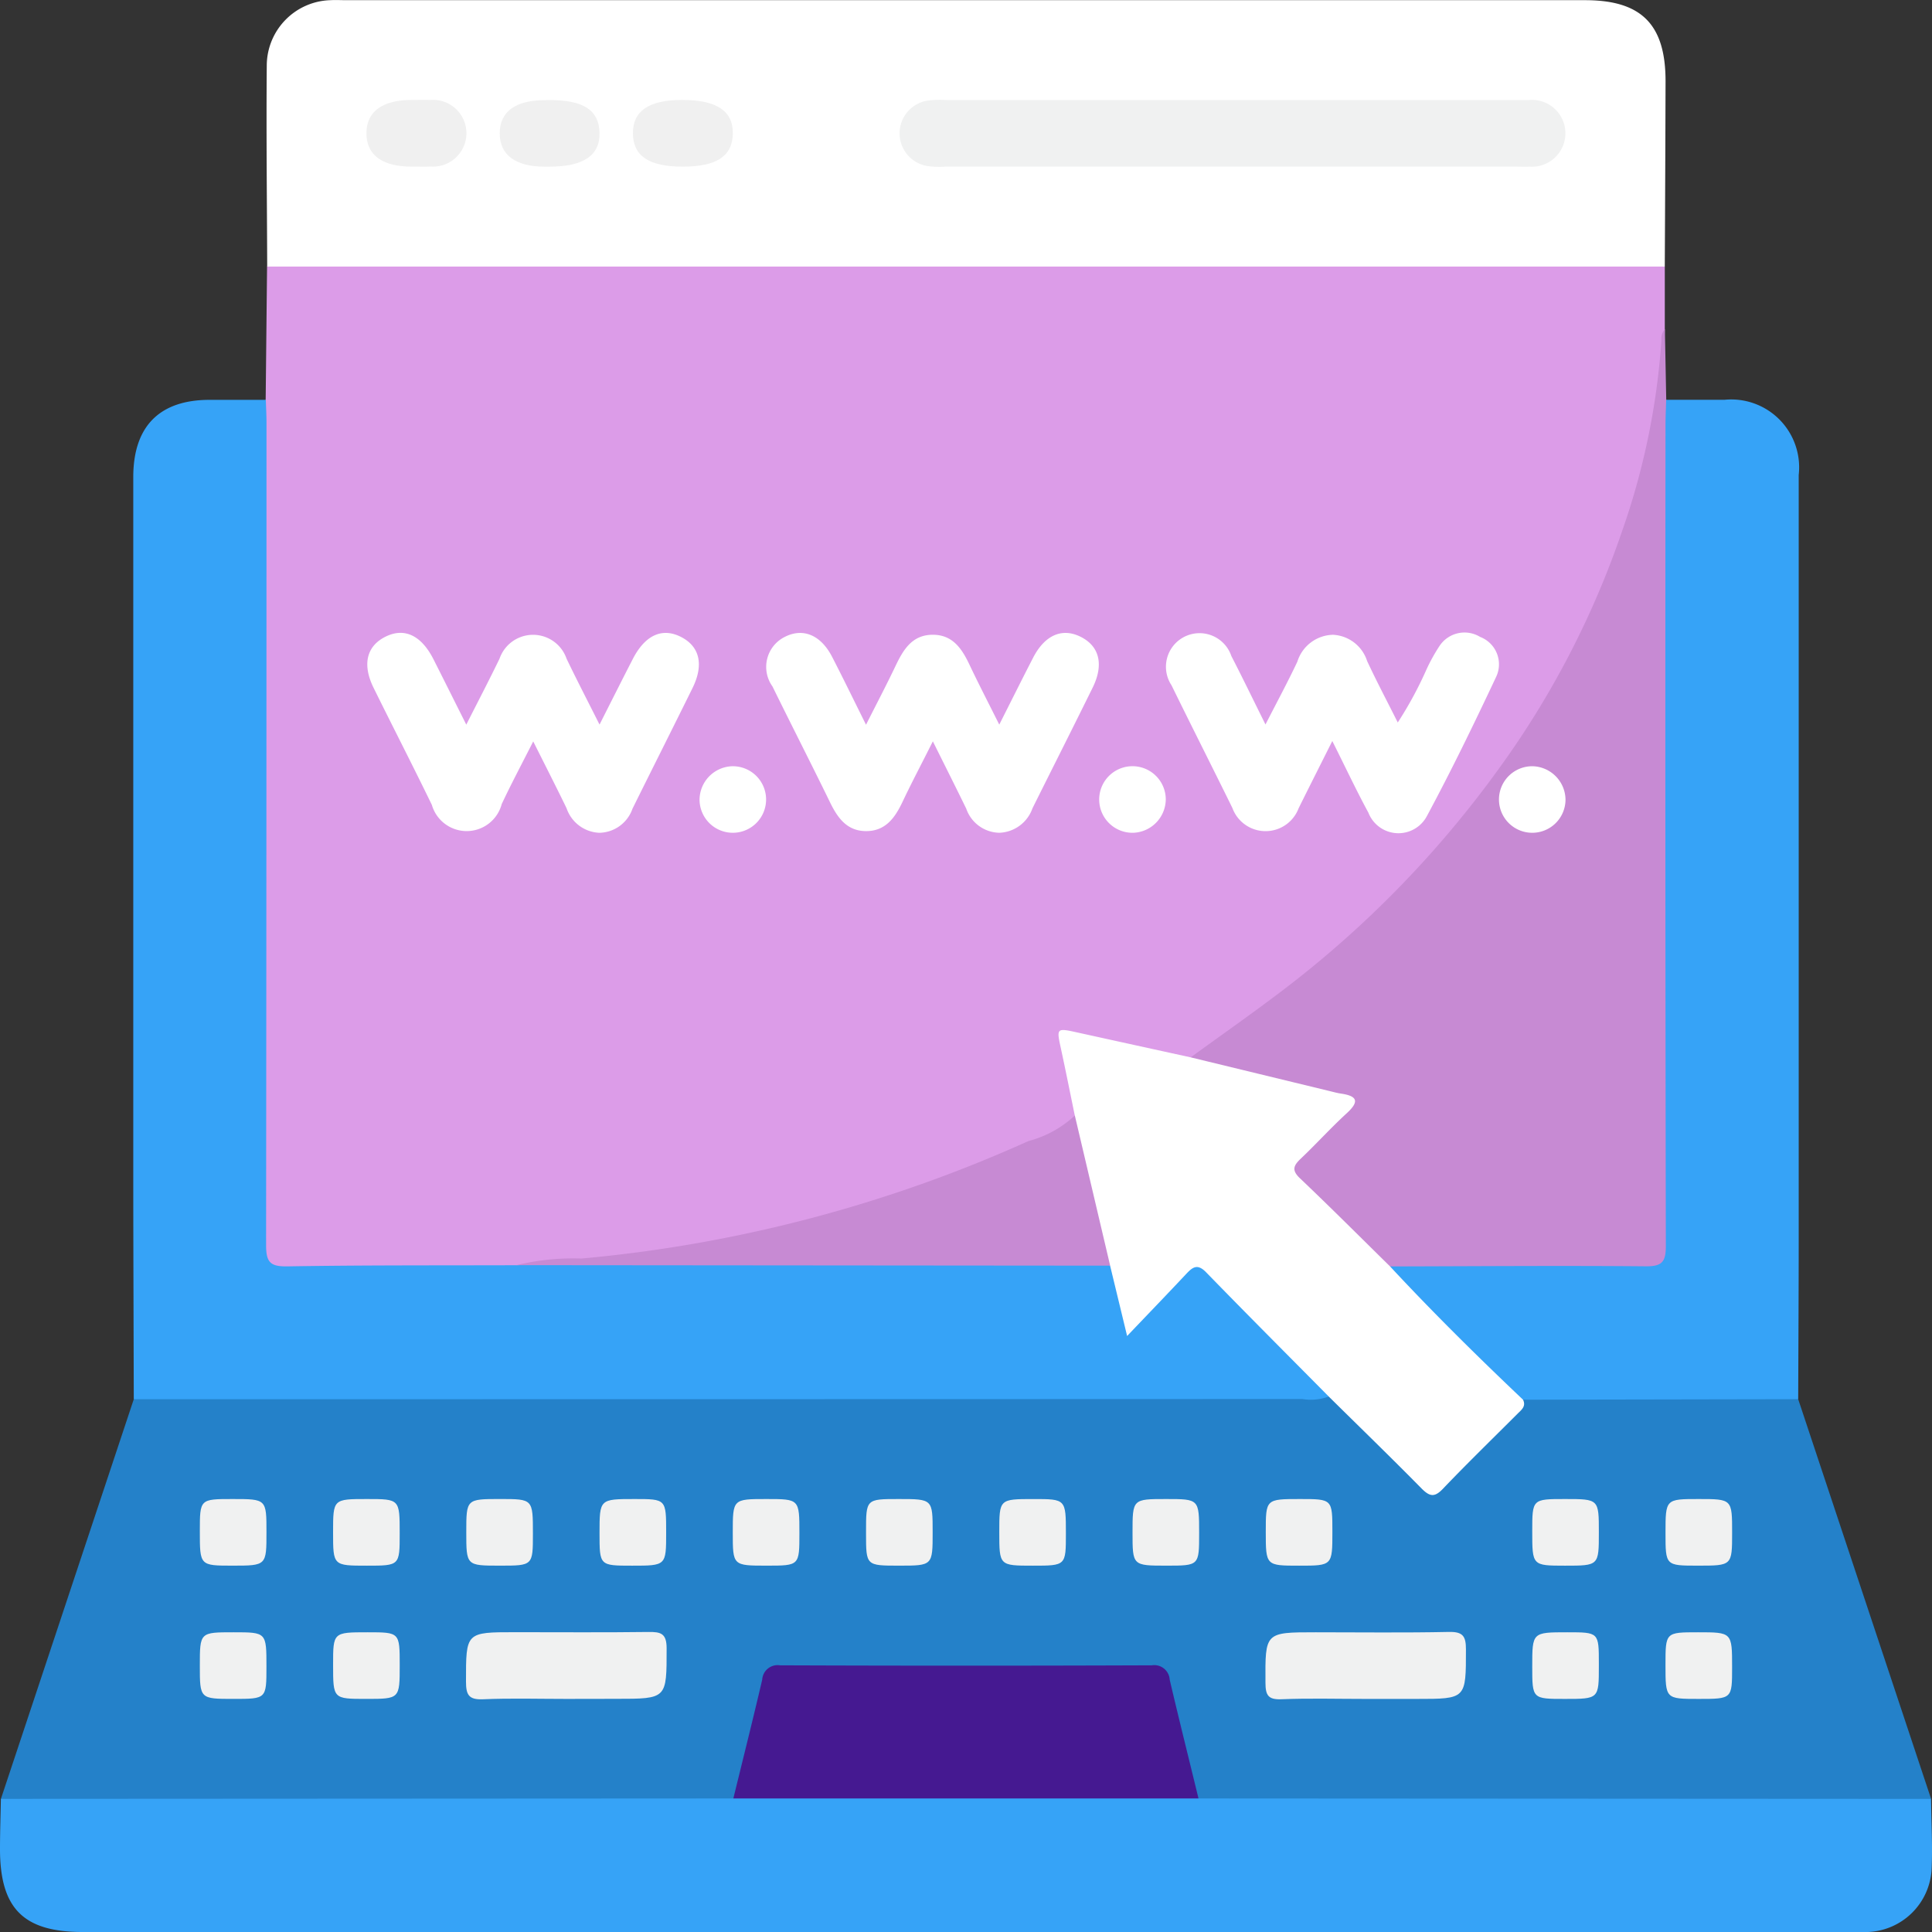 <svg xmlns="http://www.w3.org/2000/svg" width="87.505" height="87.513" viewBox="0 0 87.505 87.513">
  <rect x="0" y="0" width="87.505" height="87.513" fill="#333333" stroke="none"/>
  <g id="Grupo_71698" data-name="Grupo 71698" transform="translate(0)">
    <path id="Trazado_106010" data-name="Trazado 106010" d="M523.969,324.608q0,1.418,0,2.837a29.712,29.712,0,0,1-1.29,7.855,41.528,41.528,0,0,1-6.86,13.315,49.987,49.987,0,0,1-12.972,11.756,1.682,1.682,0,0,1-.418.213,31.085,31.085,0,0,1-4.576-.916c-1.135-.207-1.114-.236-.861.9a6.639,6.639,0,0,1,.386,2.572c-.214.52-.7.7-1.155.9a64.469,64.469,0,0,1-19.573,5.563c-1.647.2-3.311.206-4.947.5-3.392.138-6.784.064-10.175.041-.917-.006-1.128-.282-1.19-1.216-.017-.251-.012-.5-.012-.754q0-17.951,0-35.9a2.475,2.475,0,0,1,.273-1.638l.063-6.035c.511-.442,1.135-.3,1.717-.3q14.189-.014,28.379-.006,15.745,0,31.491.006C522.834,324.306,523.458,324.166,523.969,324.608Z" transform="translate(-448.566 -312.535)" fill="#dc9ce8"/>
    <path id="Trazado_106011" data-name="Trazado 106011" d="M479.627,596.625l6.018,18.1a1.584,1.584,0,0,1-1.243.3q-15.345.012-30.69,0a2.731,2.731,0,0,1-1.11-.15c-.464-.263-.535-.748-.654-1.2-.328-1.243-.646-2.489-.937-3.741a1.111,1.111,0,0,0-1.255-.974q-7.808.017-15.616,0a1.154,1.154,0,0,0-1.3,1.041c-.287,1.253-.6,2.5-.936,3.741a1.614,1.614,0,0,1-.616,1.122,3.33,3.33,0,0,1-1.393.162q-15.072,0-30.145,0c-.521,0-1.079.11-1.526-.3l6.017-18.1c.51-.441,1.133-.3,1.715-.305q17.938-.012,35.876-.005c5.367,0,10.734-.015,16.1.008a1.491,1.491,0,0,1,1.308.59q1.458,1.469,2.925,2.927c.892.89.9.9,1.754.029,1.013-1.026,2.073-2.006,3.032-3.085a1.129,1.129,0,0,1,.625-.4c3.729-.145,7.458-.044,11.186-.054A1.139,1.139,0,0,1,479.627,596.625Z" transform="translate(-398.182 -533.251)" fill="#2481c9"/>
    <path id="Trazado_106012" data-name="Trazado 106012" d="M525.345,274.057h-63.3c-.01-3.047-.046-6.094-.019-9.14a2.97,2.97,0,0,1,2.875-2.925c.251-.014.5,0,.754,0h56.08c2.557,0,3.649,1.1,3.645,3.683Q525.368,269.864,525.345,274.057Z" transform="translate(-449.943 -261.984)" fill="#fff"/>
    <path id="Trazado_106013" data-name="Trazado 106013" d="M484.146,403.144a2.352,2.352,0,0,1-1.2.112q-26.461.01-52.923.009c-.008-3.393-.022-6.787-.023-10.181q0-15.791,0-31.583c0-2.3,1.188-3.5,3.458-3.5q1.273,0,2.546,0c.01.345.03.69.03,1.035q0,18.62-.018,37.241c0,.782.18.984.968.971,3.456-.058,6.912-.041,10.369-.052,2.125-.078,4.248-.261,6.374-.268,6.4-.02,12.793-.009,19.19-.006a5.223,5.223,0,0,1,1.028.064c.53.108.641.545.738.978.122.55.228,1.1.417,1.735a26.279,26.279,0,0,0,2.106-2.01c.848-.8,1.127-.814,1.956,0q2.276,2.245,4.519,4.524C483.922,402.464,484.3,402.677,484.146,403.144Z" transform="translate(-423.964 -339.891)" fill="#36a3f7"/>
    <path id="Trazado_106014" data-name="Trazado 106014" d="M398.05,692.675l33.175-.018a1.757,1.757,0,0,1,1.255-.286q9.281-.009,18.562,0a1.757,1.757,0,0,1,1.255.286l33.175.019c.012,1.067.073,2.136.025,3.2a3.009,3.009,0,0,1-2.88,2.829c-.282.016-.565,0-.848,0H401.753c-2.686,0-3.748-1.068-3.743-3.777C398.011,694.18,398.036,693.427,398.05,692.675Z" transform="translate(-398.01 -611.2)" fill="#36a3f7"/>
    <path id="Trazado_106015" data-name="Trazado 106015" d="M683.986,374.019c1.362-.99,2.742-1.957,4.083-2.973a47.542,47.542,0,0,0,9.863-10.087,40.628,40.628,0,0,0,5.6-10.8,32.728,32.728,0,0,0,1.771-8.6.687.687,0,0,1,.157-.523q.031,1.6.062,3.2a1.839,1.839,0,0,1,.273,1.26q.008,18.312,0,36.625c0,1.432-.208,1.645-1.639,1.642-3.577-.009-7.155.067-10.728-.039a1.649,1.649,0,0,1-1.067-.528c-1.162-1.139-2.3-2.3-3.457-3.444a.863.863,0,0,1-.011-1.434q.846-.811,1.657-1.66c.557-.583.527-.7-.244-.869-1.739-.391-3.47-.818-5.211-1.2C684.687,374.5,684.19,374.525,683.986,374.019Z" transform="translate(-630.054 -326.131)" fill="#c78ad3"/>
    <path id="Trazado_106016" data-name="Trazado 106016" d="M731.83,397.25c3.86-.008,7.719-.04,11.578-.006.754.007.913-.21.912-.931q-.033-18.594-.015-37.187c0-.376.02-.752.03-1.128.88,0,1.76,0,2.64,0a3.075,3.075,0,0,1,3.363,3.406q0,17.253,0,34.506c0,2.451-.015,4.9-.023,7.353l-12.463.023c-.368.036-.567-.235-.785-.45q-2.408-2.391-4.8-4.8C732.054,397.82,731.781,397.621,731.83,397.25Z" transform="translate(-668.87 -339.89)" fill="#36a3f7"/>
    <path id="Trazado_106017" data-name="Trazado 106017" d="M667.249,520.055c1.936,2.083,3.959,4.079,6.022,6.037.147.3-.07.457-.246.632-1.13,1.13-2.276,2.244-3.381,3.4-.38.4-.6.36-.971-.014-1.383-1.405-2.8-2.777-4.2-4.161-1.856-1.875-3.721-3.741-5.56-5.633-.4-.409-.62-.217-.908.09-.835.89-1.682,1.769-2.666,2.8l-.77-3.183a1.42,1.42,0,0,1-.461-.89c-.342-1.578-.7-3.154-1.1-4.718a4.8,4.8,0,0,1-.038-1.193c-.207-1-.407-2.009-.624-3.01-.21-.968-.219-.965.782-.744q2.546.561,5.093,1.118l6.265,1.52c.182.044.363.095.547.122.759.112.816.373.25.892-.714.655-1.367,1.377-2.07,2.045-.321.305-.444.517-.053.89C664.542,517.369,665.89,518.719,667.249,520.055Z" transform="translate(-604.289 -462.695)" fill="#fff"/>
    <path id="Trazado_106018" data-name="Trazado 106018" d="M490.689,418.125c.561-1.108,1.049-2.042,1.507-2.99a1.606,1.606,0,0,1,3.034,0c.454.95.941,1.884,1.494,2.987.55-1.086,1.02-2.024,1.5-2.957.553-1.083,1.317-1.442,2.164-1.026.868.427,1.075,1.258.55,2.324-.9,1.826-1.818,3.644-2.721,5.469a1.62,1.62,0,0,1-1.5,1.091,1.64,1.64,0,0,1-1.487-1.115c-.463-.954-.946-1.9-1.509-3.024-.524,1.036-1,1.927-1.428,2.841a1.641,1.641,0,0,1-3.163.035c-.861-1.775-1.764-3.529-2.638-5.3-.525-1.063-.318-1.9.547-2.323.849-.417,1.612-.058,2.163,1.025C489.667,416.081,490.127,417.005,490.689,418.125Z" transform="translate(-469.57 -385.304)" fill="#fff"/>
    <path id="Trazado_106019" data-name="Trazado 106019" d="M586.659,418.136c.5-.99.931-1.809,1.328-2.644.35-.736.746-1.422,1.679-1.431s1.35.653,1.7,1.4c.4.842.827,1.667,1.328,2.67.56-1.108,1.039-2.073,1.533-3.03.522-1.013,1.294-1.358,2.119-.964.88.419,1.1,1.258.579,2.317-.9,1.826-1.819,3.644-2.727,5.467a1.654,1.654,0,0,1-1.5,1.108,1.619,1.619,0,0,1-1.5-1.093c-.466-.956-.944-1.906-1.512-3.048-.5,1-.958,1.863-1.375,2.744-.341.721-.772,1.326-1.653,1.322s-1.3-.623-1.645-1.337c-.851-1.745-1.736-3.473-2.591-5.216a1.518,1.518,0,0,1,.567-2.248c.823-.415,1.627-.081,2.138.915C585.622,416.028,586.094,417,586.659,418.136Z" transform="translate(-547.435 -385.311)" fill="#fff"/>
    <path id="Trazado_106020" data-name="Trazado 106020" d="M685.654,418.824c-.574,1.146-1.054,2.094-1.526,3.047a1.6,1.6,0,0,1-3-.017c-.912-1.854-1.848-3.7-2.755-5.553a1.521,1.521,0,1,1,2.709-1.326c.5.968.974,1.95,1.546,3.1.531-1.04,1.012-1.93,1.443-2.844a1.73,1.73,0,0,1,1.618-1.219,1.711,1.711,0,0,1,1.542,1.188c.422.907.891,1.793,1.388,2.785a17.192,17.192,0,0,0,1.3-2.4,8.023,8.023,0,0,1,.59-1.065,1.356,1.356,0,0,1,1.841-.411,1.327,1.327,0,0,1,.723,1.813c-1,2.126-2.026,4.24-3.138,6.308a1.459,1.459,0,0,1-2.645-.159C686.745,421.068,686.258,420.027,685.654,418.824Z" transform="translate(-625.311 -385.261)" fill="#fff"/>
    <path id="Trazado_106021" data-name="Trazado 106021" d="M547.307,529.891l1.6,6.8-26.892-.023a10.923,10.923,0,0,1,2.947-.3,63.043,63.043,0,0,0,20.246-5.322A4.892,4.892,0,0,0,547.307,529.891Z" transform="translate(-498.625 -479.366)" fill="#c78ad3"/>
    <path id="Trazado_106022" data-name="Trazado 106022" d="M663.538,449.014a1.508,1.508,0,1,1,1.482-1.509A1.53,1.53,0,0,1,663.538,449.014Z" transform="translate(-612.219 -411.295)" fill="#fff"/>
    <path id="Trazado_106023" data-name="Trazado 106023" d="M567.48,446.006a1.507,1.507,0,1,1-1.469,1.52A1.53,1.53,0,0,1,567.48,446.006Z" transform="translate(-534.327 -411.301)" fill="#fff"/>
    <path id="Trazado_106024" data-name="Trazado 106024" d="M595.2,667.959H574.132c.438-1.792.888-3.582,1.307-5.378a.7.7,0,0,1,.809-.652q8.42.032,16.839,0a.7.7,0,0,1,.809.652C594.316,664.378,594.766,666.167,595.2,667.959Z" transform="translate(-540.917 -586.503)" fill="#451991"/>
    <path id="Trazado_106025" data-name="Trazado 106025" d="M706.41,656.948c-1.257,0-2.516-.035-3.771.015-.605.024-.719-.186-.722-.746-.013-2.287-.032-2.287,2.277-2.287,2.012,0,4.024.027,6.034-.016.638-.013.77.2.769.794,0,2.24.018,2.24-2.23,2.24Z" transform="translate(-644.601 -580)" fill="#f0f1f1"/>
    <path id="Trazado_106026" data-name="Trazado 106026" d="M514.464,656.97c-1.257,0-2.516-.037-3.771.016-.643.027-.768-.2-.768-.8,0-2.238-.018-2.238,2.232-2.238,2.011,0,4.023.016,6.035-.01.561-.008.821.068.82.743,0,2.285.027,2.285-2.284,2.285Z" transform="translate(-488.819 -580.022)" fill="#f0f1f1"/>
    <path id="Trazado_106027" data-name="Trazado 106027" d="M446,623.465C446,622,446,622,447.482,622c1.536,0,1.536,0,1.536,1.505s0,1.512-1.529,1.512C446,625.017,446,625.017,446,623.465Z" transform="translate(-436.949 -554.105)" fill="#f0f1f1"/>
    <path id="Trazado_106028" data-name="Trazado 106028" d="M513.017,623.565c0,1.452,0,1.452-1.495,1.452-1.523,0-1.523,0-1.523-1.518,0-1.5,0-1.5,1.542-1.5C513.017,622,513.017,622,513.017,623.565Z" transform="translate(-488.88 -554.105)" fill="#f0f1f1"/>
    <path id="Trazado_106029" data-name="Trazado 106029" d="M545.017,623.518c0,1.5,0,1.5-1.542,1.5-1.476,0-1.476,0-1.476-1.471C542,622,542,622,543.589,622,545.017,622,545.017,622,545.017,623.518Z" transform="translate(-514.845 -554.105)" fill="#f0f1f1"/>
    <path id="Trazado_106030" data-name="Trazado 106030" d="M577.017,623.546c0,1.471,0,1.471-1.476,1.471-1.542,0-1.542,0-1.542-1.5C574,622,574,622,575.523,622,577.017,622,577.017,622,577.017,623.546Z" transform="translate(-540.81 -554.105)" fill="#f0f1f1"/>
    <path id="Trazado_106031" data-name="Trazado 106031" d="M607.477,622c1.54,0,1.54,0,1.54,1.5,0,1.517,0,1.517-1.524,1.517-1.493,0-1.493,0-1.493-1.453v-.094C606,622,606,622,607.477,622Z" transform="translate(-566.775 -554.105)" fill="#f0f1f1"/>
    <path id="Trazado_106032" data-name="Trazado 106032" d="M641.017,623.564c0,1.454,0,1.454-1.493,1.454-1.524,0-1.524,0-1.524-1.517,0-1.5,0-1.5,1.54-1.5C641.017,622,641.017,622,641.017,623.564Z" transform="translate(-592.74 -554.105)" fill="#f0f1f1"/>
    <path id="Trazado_106033" data-name="Trazado 106033" d="M673.017,623.548c0,1.469,0,1.469-1.477,1.469-1.54,0-1.54,0-1.54-1.5C670,622,670,622,671.524,622,673.017,622,673.017,622,673.017,623.548Z" transform="translate(-618.705 -554.105)" fill="#f0f1f1"/>
    <path id="Trazado_106034" data-name="Trazado 106034" d="M703.552,622c1.465,0,1.465,0,1.465,1.482,0,1.536,0,1.536-1.505,1.536s-1.512,0-1.512-1.529C702,622,702,622,703.552,622Z" transform="translate(-644.67 -554.105)" fill="#f0f1f1"/>
    <path id="Trazado_106035" data-name="Trazado 106035" d="M766,623.462C766,622,766,622,767.485,622c1.532,0,1.532,0,1.532,1.509s0,1.509-1.532,1.509C766,625.017,766,625.017,766,623.462Z" transform="translate(-696.601 -554.105)" fill="#f0f1f1"/>
    <path id="Trazado_106036" data-name="Trazado 106036" d="M799.47,625.017c-1.469,0-1.469,0-1.469-1.477,0-1.54,0-1.54,1.5-1.54,1.517,0,1.517,0,1.517,1.524C801.017,625.017,801.017,625.017,799.47,625.017Z" transform="translate(-722.566 -554.105)" fill="#f0f1f1"/>
    <path id="Trazado_106037" data-name="Trazado 106037" d="M449.017,655.556c0,1.461,0,1.461-1.485,1.461-1.532,0-1.532,0-1.532-1.509S446,654,447.532,654C449.017,654,449.017,654,449.017,655.556Z" transform="translate(-436.949 -580.07)" fill="#f0f1f1"/>
    <path id="Trazado_106038" data-name="Trazado 106038" d="M479.564,654c1.454,0,1.454,0,1.454,1.493,0,1.524,0,1.524-1.517,1.524-1.5,0-1.5,0-1.5-1.54C478,654,478,654,479.564,654Z" transform="translate(-462.914 -580.07)" fill="#f0f1f1"/>
    <path id="Trazado_106039" data-name="Trazado 106039" d="M767.477,657.018c-1.477,0-1.477,0-1.477-1.469C766,654,766,654,767.587,654c1.43,0,1.43,0,1.43,1.422v.094C769.018,657.018,769.018,657.018,767.477,657.018Z" transform="translate(-696.601 -580.07)" fill="#f0f1f1"/>
    <path id="Trazado_106040" data-name="Trazado 106040" d="M799.5,657.018c-1.5,0-1.5,0-1.5-1.542C798,654,798,654,799.471,654c1.546,0,1.546,0,1.546,1.589C801.017,657.018,801.017,657.018,799.5,657.018Z" transform="translate(-722.566 -580.07)" fill="#f0f1f1"/>
    <path id="Trazado_106041" data-name="Trazado 106041" d="M481.017,623.556c0,1.462,0,1.462-1.485,1.462-1.532,0-1.532,0-1.532-1.509S478,622,479.532,622C481.017,622,481.017,622,481.017,623.556Z" transform="translate(-462.914 -554.105)" fill="#f0f1f1"/>
    <path id="Trazado_106042" data-name="Trazado 106042" d="M629.147,288.982q-6.5,0-13,0a3.751,3.751,0,0,1-.844-.032,1.5,1.5,0,0,1,.047-2.959,4.225,4.225,0,0,1,.845-.024h25.9c.157,0,.314,0,.471,0a1.513,1.513,0,1,1,.046,3.015c-.219.01-.439,0-.659,0Z" transform="translate(-573.328 -281.435)" fill="#f0f1f1"/>
    <path id="Trazado_106043" data-name="Trazado 106043" d="M520.253,286c1.55,0,2.249.449,2.281,1.465.032,1.043-.719,1.553-2.288,1.553h-.187c-1.331,0-2.048-.534-2.045-1.513s.715-1.5,2.053-1.5Z" transform="translate(-495.381 -281.469)" fill="#f0f0f0"/>
    <path id="Trazado_106044" data-name="Trazado 106044" d="M488.252,289h-.187c-1.337,0-2.05-.527-2.051-1.507s.713-1.508,2.047-1.511c.281,0,.563-.009.843,0a1.512,1.512,0,1,1,.005,3.014C488.69,289.009,488.47,289,488.252,289Z" transform="translate(-469.416 -281.454)" fill="#f0f0f0"/>
    <path id="Trazado_106045" data-name="Trazado 106045" d="M552.261,289.016c-1.519,0-2.239-.48-2.248-1.5s.719-1.519,2.225-1.52c1.576,0,2.322.5,2.3,1.544C554.508,288.553,553.794,289.016,552.261,289.016Z" transform="translate(-521.346 -281.469)" fill="#f0f0f0"/>
    <path id="Trazado_106046" data-name="Trazado 106046" d="M761.02,447.521a1.507,1.507,0,1,1-1.477-1.513A1.532,1.532,0,0,1,761.02,447.521Z" transform="translate(-690.114 -411.303)" fill="#fff"/>
  </g>
</svg>

